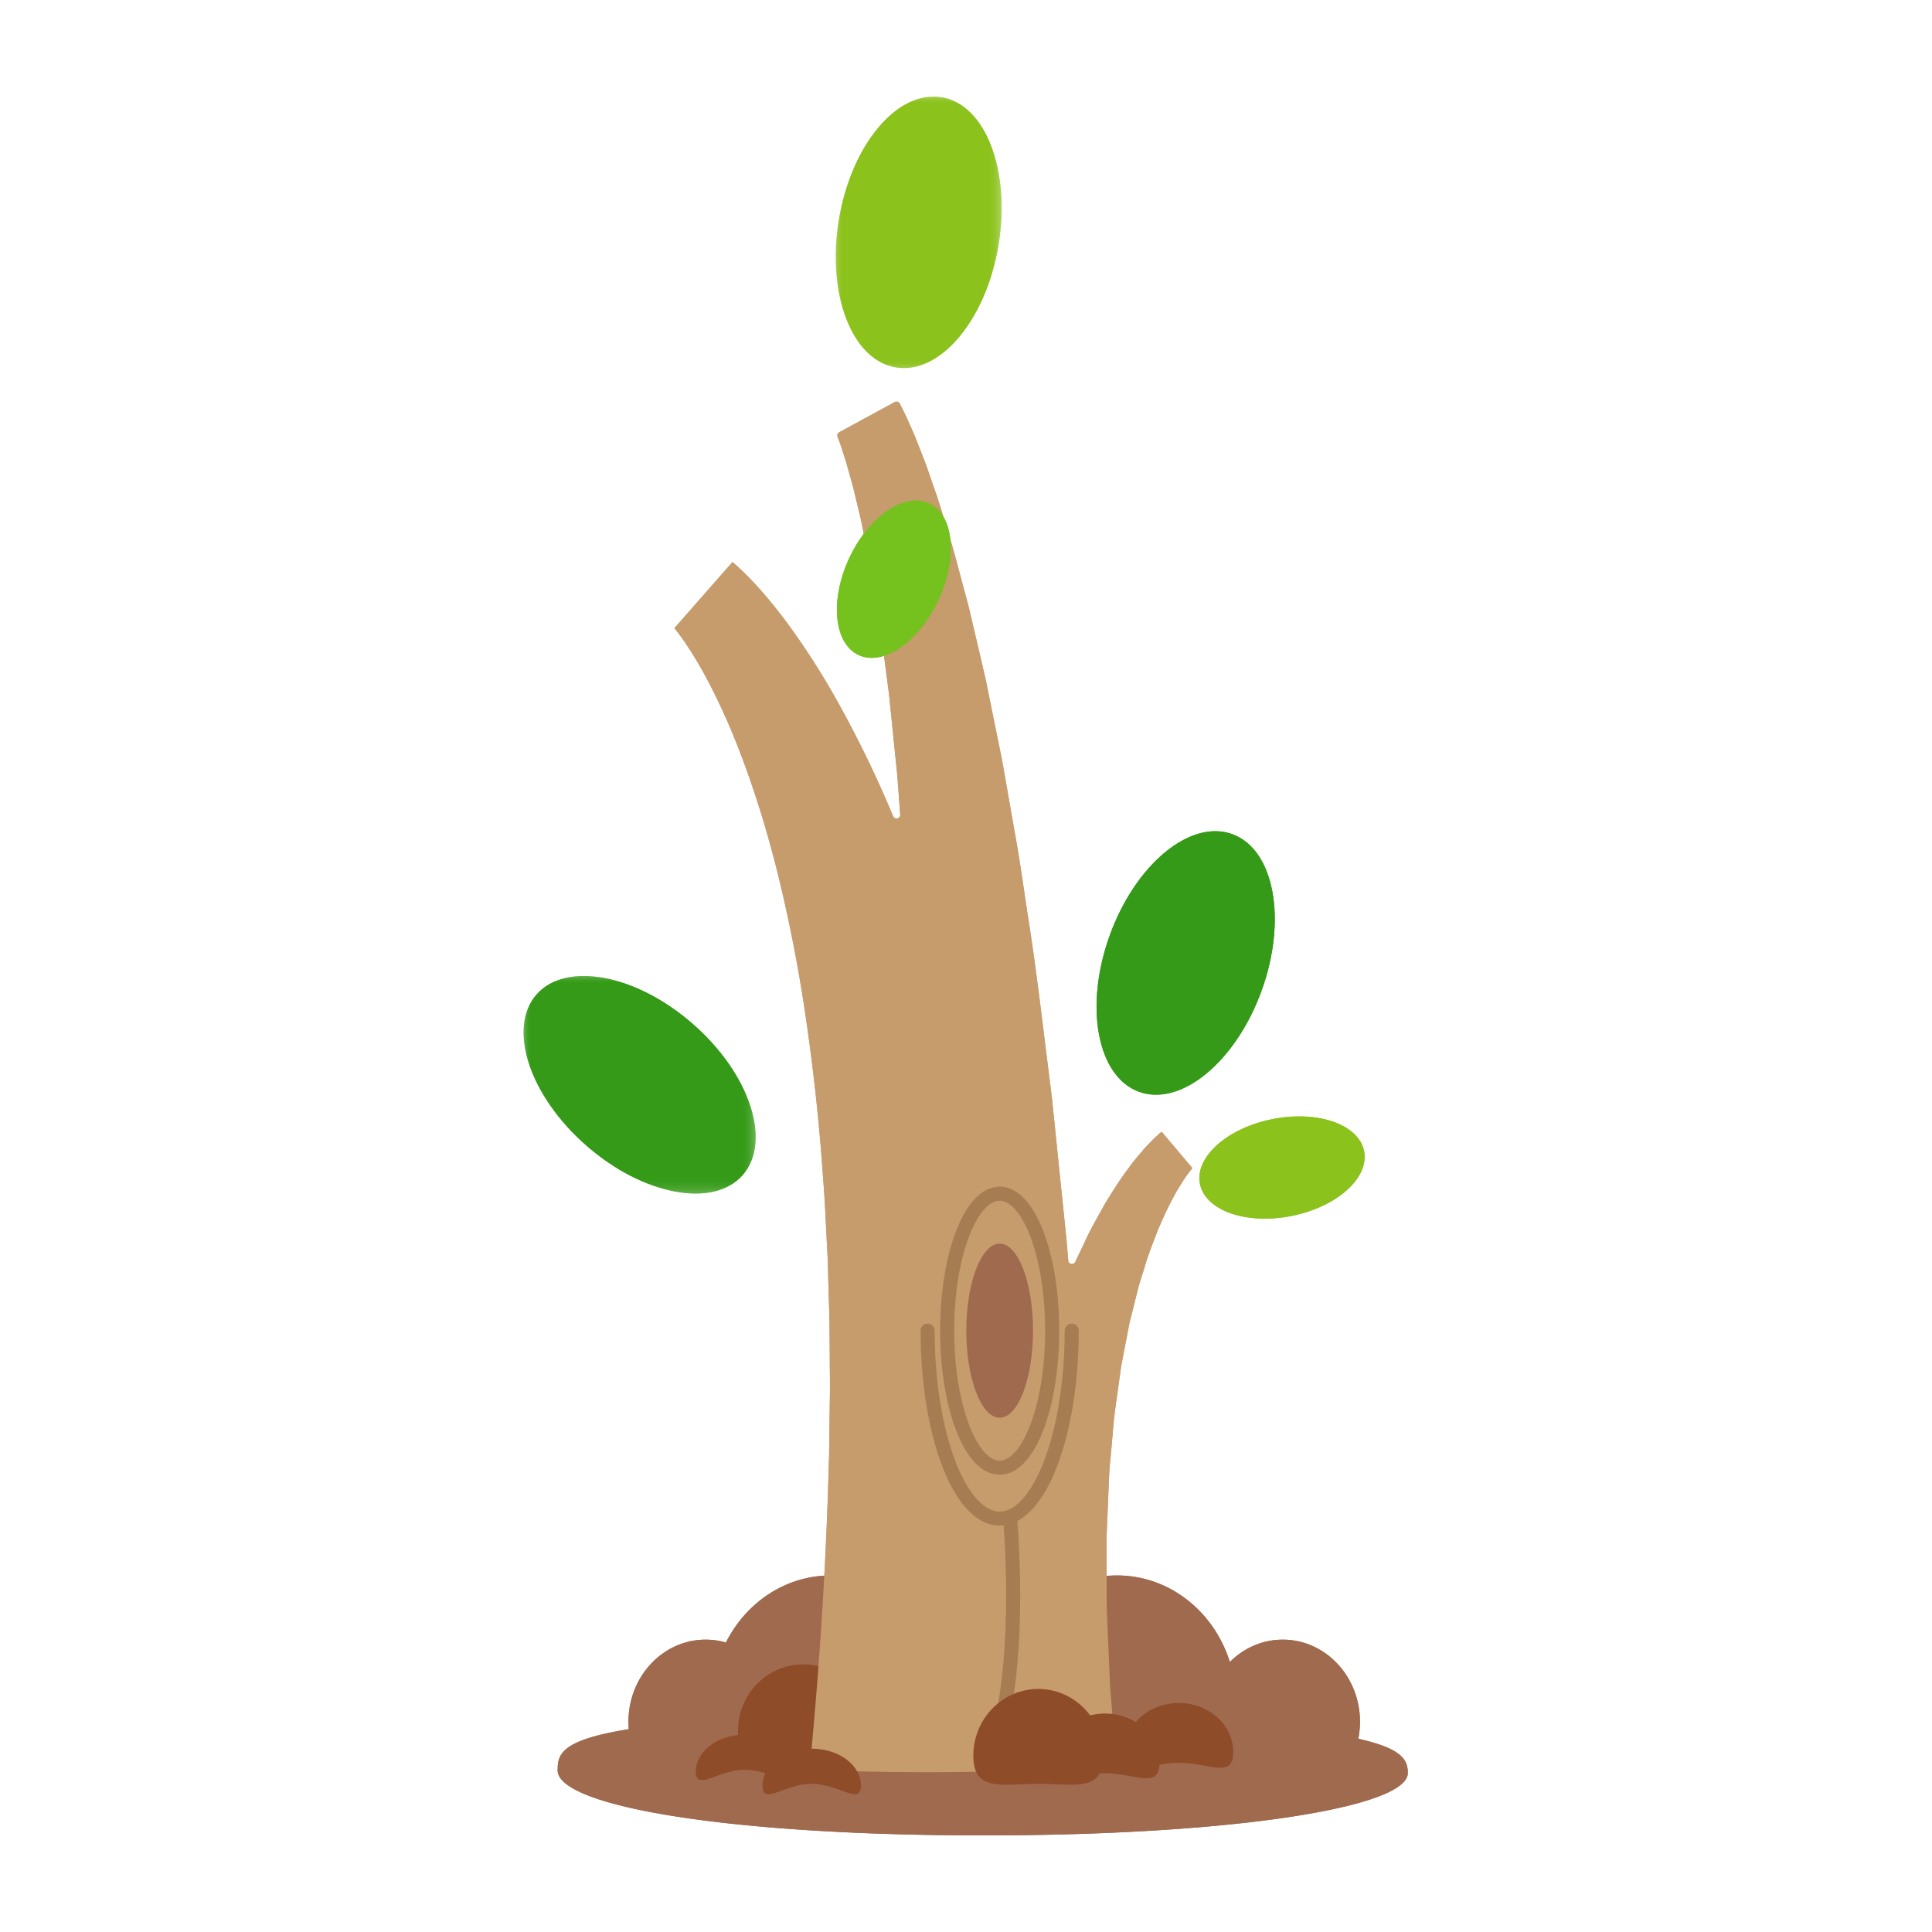 <svg width="120" height="120" viewBox="0 0 120 120" xmlns="http://www.w3.org/2000/svg" xmlns:xlink="http://www.w3.org/1999/xlink"><defs><path id="a" d="M0 .021h14.417v13.514H0z"/><path id="c" d="M.072 0h10.301v16.862H.073z"/><path id="e" d="M0 .021h14.417v13.514H0z"/><path id="g" d="M.072 0h10.301v16.862H.073z"/></defs><g fill="none" fill-rule="evenodd"><path d="M84.366 107.996a5.39 5.39 0 0 0 .104-1.057c0-2.815-2.147-5.097-4.795-5.097-1.272 0-2.428.528-3.287 1.388-.976-3.123-3.745-5.375-7.01-5.375-2.827 0-5.281 1.688-6.524 4.166a4.53 4.53 0 0 0-1.258-.179 4.606 4.606 0 0 0-3.045 1.16c-1.038-3.004-3.752-5.147-6.938-5.147-2.826 0-5.281 1.688-6.524 4.166a4.53 4.53 0 0 0-1.258-.179c-2.648 0-4.795 2.282-4.795 5.097 0 .157.008.311.02.464-4.248.68-4.417 1.572-4.419 2.557-.003 2.184 10.245 3.993 25.85 4.04 15.606.045 26.95-1.688 26.954-3.873 0-.779-.298-1.51-3.075-2.13" fill="#A06A4F"/><path d="M53.91 107.522c0 2.29-1.807 1.746-4.037 1.746-2.229 0-4.036.544-4.036-1.746s1.807-4.145 4.036-4.145c2.23 0 4.037 1.856 4.037 4.145" fill="#8E4C28"/><path d="M73.952 72.689c-.05.065-.098.117-.15.196-.102.148-.207.288-.307.438a.129.129 0 0 0-.006.01c-.193.326-.403.623-.576.974-.376.667-.691 1.394-1.004 2.111-.278.748-.583 1.47-.803 2.246L70.75 79.8a.221.221 0 0 0-.004.013l-.293 1.166-.292 1.16a.597.597 0 0 0-.003.013l-.228 1.188-.23 1.189-.057.29-.002.012-.041.297-.084.604c-.107.807-.235 1.605-.325 2.413l-.216 2.436c-.09.806-.106 1.63-.143 2.446l-.1 2.447.004 2.462.002 1.228v.613c.004.205.017.411.024.616l.107 2.465.052 1.23.026.613c.01.205.032.411.048.617l.333 4.087a.229.229 0 0 1-.208.248c-3.052.254-6.929.41-11.15.42-2.658.006-5.18-.048-7.446-.148a.223.223 0 0 1-.213-.248c.573-6.042.98-12.093 1.15-18.14l.036-1.159.015-1.156.03-2.314c.018-.773.002-1.54-.002-2.311l-.017-2.313c-.013-.77-.042-1.536-.062-2.306-.027-.768-.031-1.542-.078-2.307-.082-1.532-.14-3.073-.267-4.6a126.657 126.657 0 0 0-.96-9.133 94.826 94.826 0 0 0-1.676-8.97c-.7-2.947-1.575-5.833-2.657-8.605a41.25 41.25 0 0 0-1.821-4.014c-.17-.319-.338-.64-.52-.945-.175-.314-.36-.611-.545-.909-.187-.29-.377-.582-.569-.847-.096-.14-.19-.257-.283-.385l-.132-.168-.053-.068-.024-.03c-.007-.01.014.008.02.01l3.6-4.098.212.184.157.142.28.262c.169.168.347.34.502.507.325.336.62.672.914 1.012.286.34.57.682.835 1.028.275.344.528.694.784 1.044a47.495 47.495 0 0 1 2.75 4.324 70.196 70.196 0 0 1 3.542 7.283c.101.24.46.155.44-.105l-.069-.933-.097-1.312c-.035-.436-.086-.869-.128-1.304l-.265-2.608-.133-1.305-.17-1.295-.34-2.592c-.05-.435-.128-.86-.197-1.287l-.21-1.284-.21-1.285c-.078-.426-.167-.845-.25-1.268-.172-.843-.324-1.7-.535-2.521l-.296-1.246c-.106-.41-.225-.81-.337-1.215-.058-.2-.11-.41-.173-.602l-.19-.58c-.062-.193-.124-.392-.191-.559l-.098-.264a.23.23 0 0 1 .106-.282l3.442-1.874a.23.23 0 0 1 .313.093c.113.214.187.372.28.556.12.235.213.453.31.673l.293.663c.099.222.175.438.263.657.17.436.348.875.508 1.312l.454 1.31c.319.876.567 1.752.839 2.629.131.438.271.877.397 1.316l.354 1.32.353 1.32c.117.44.243.881.34 1.323l.62 2.65.31 1.326.27 1.329.541 2.66c.088.443.185.887.266 1.331l.233 1.332.467 2.668c.331 1.779.577 3.56.845 5.343.57 3.566.965 7.135 1.423 10.71l.083.67.07.67.137 1.34.276 2.683.276 2.684.138 1.342c.045.448.076.895.115 1.342l.006.071c.02.241.35.292.441.069a.256.256 0 0 1 .006-.012l.575-1.206c.363-.81.827-1.595 1.258-2.38.476-.774.951-1.543 1.516-2.28.258-.373.585-.73.88-1.09.16-.179.334-.355.5-.53.079-.087.185-.18.28-.27l.145-.133c.05-.047.133-.115.2-.17l1.906 2.253c-.01.018-.009.019-.031.047l-.075.095z" fill="#C69C6D"/><path d="M64.164 82.65c0 2.986-.928 5.407-2.073 5.407-1.144 0-2.072-2.42-2.072-5.407 0-2.986.928-5.407 2.072-5.407 1.145 0 2.073 2.421 2.073 5.407" fill="#A06A4F"/><path d="M65.353 82.65c0 4.7-1.46 8.51-3.262 8.51-1.801 0-3.261-3.81-3.261-8.51 0-4.7 1.46-8.509 3.261-8.509 1.802 0 3.262 3.81 3.262 8.51z" stroke="#A67C52" stroke-width=".873"/><path d="M66.566 82.65c0 6.447-2.004 11.673-4.475 11.673-2.47 0-4.474-5.226-4.474-11.673m4.474 24.763s1.31-4.145.655-13.09" stroke="#A67C52" stroke-width=".873" stroke-linecap="round" stroke-linejoin="round"/><path d="M53.473 110.904c0 1.265-1.367-.109-3.054-.109-1.687 0-3.055 1.374-3.055.11 0-1.266 1.368-2.292 3.055-2.292s3.054 1.026 3.054 2.291" fill="#8E4C28"/><path d="M49.328 110.031c0 1.265-1.368-.109-3.054-.109-1.687 0-3.055 1.374-3.055.11 0-1.266 1.368-2.291 3.055-2.291 1.686 0 3.054 1.025 3.054 2.29m19.2-.981c0 2.289-1.808 1.745-4.037 1.745s-4.036.544-4.036-1.745c0-2.29 1.807-4.146 4.036-4.146 2.23 0 4.037 1.856 4.037 4.146" fill="#8E4C28"/><path d="M65.255 109.486c0 1.687 1.514.654 3.382.654 1.867 0 3.381 1.033 3.381-.654 0-1.687-1.514-3.055-3.381-3.055-1.868 0-3.382 1.368-3.382 3.055" fill="#8E4C28"/><path d="M69.837 108.831c0 1.687 1.514.655 3.381.655 1.868 0 3.382 1.032 3.382-.655s-1.514-3.054-3.382-3.054c-1.867 0-3.381 1.367-3.381 3.054" fill="#8E4C28"/><g transform="translate(32.52 60.6)"><mask id="b" fill="#fff"><use xlink:href="#a"/></mask><path d="M3.905 10.555c3.537 3.094 7.884 3.91 9.708 1.824 1.825-2.086.436-6.285-3.101-9.378C6.974-.093 2.628-.91.803 1.177-1.02 3.263.367 7.462 3.905 10.555" fill="#349A17" mask="url(#b)"/></g><path d="M68.924 58.108c-1.595 4.42-.775 8.766 1.831 9.707 2.607.94 6.014-1.88 7.61-6.3 1.595-4.42.775-8.766-1.832-9.707-2.606-.94-6.013 1.88-7.609 6.3" fill="#349A17"/><g transform="translate(51.84 6)"><mask id="d" fill="#fff"><use xlink:href="#c"/></mask><path d="M.276 7.588c-.79 4.632.785 8.765 3.517 9.23 2.732.466 5.587-2.912 6.377-7.544C10.96 4.64 9.384.508 6.652.043 3.92-.423 1.066 2.955.276 7.588" fill="#8BC21B" mask="url(#d)"/></g><path d="M79.027 69.512c-2.814.562-4.827 2.364-4.495 4.024.332 1.66 2.882 2.55 5.697 1.987 2.815-.563 4.828-2.365 4.496-4.025-.332-1.66-2.883-2.55-5.698-1.986" fill="#8BC21B"/><path d="M52.74 34.682c-1.209 2.604-.944 5.292.592 6.005 1.535.713 3.76-.82 4.968-3.424 1.209-2.603.944-5.292-.592-6.005-1.535-.712-3.76.82-4.968 3.424" fill="#75C11E"/><path d="M84.366 107.996a5.39 5.39 0 0 0 .104-1.057c0-2.815-2.147-5.097-4.795-5.097-1.272 0-2.428.528-3.287 1.388-.976-3.123-3.745-5.375-7.01-5.375-2.827 0-5.281 1.688-6.524 4.166a4.53 4.53 0 0 0-1.258-.179 4.606 4.606 0 0 0-3.045 1.16c-1.038-3.004-3.752-5.147-6.938-5.147-2.826 0-5.281 1.688-6.524 4.166a4.53 4.53 0 0 0-1.258-.179c-2.648 0-4.795 2.282-4.795 5.097 0 .157.008.311.02.464-4.248.68-4.417 1.572-4.419 2.557-.003 2.184 10.245 3.993 25.85 4.04 15.606.045 26.95-1.688 26.954-3.873 0-.779-.298-1.51-3.075-2.13" fill="#A06A4F"/><path d="M53.91 107.522c0 2.29-1.807 1.746-4.037 1.746-2.229 0-4.036.544-4.036-1.746s1.807-4.145 4.036-4.145c2.23 0 4.037 1.856 4.037 4.145" fill="#8E4C28"/><path d="M73.952 72.689c-.05.065-.098.117-.15.196-.102.148-.207.288-.307.438a.129.129 0 0 0-.006.01c-.193.326-.403.623-.576.974-.376.667-.691 1.394-1.004 2.111-.278.748-.583 1.47-.803 2.246L70.75 79.8a.221.221 0 0 0-.004.013l-.293 1.166-.292 1.16a.597.597 0 0 0-.003.013l-.228 1.188-.23 1.189-.057.29-.002.012-.041.297-.084.604c-.107.807-.235 1.605-.325 2.413l-.216 2.436c-.09.806-.106 1.63-.143 2.446l-.1 2.447.004 2.462.002 1.228v.613c.004.205.017.411.024.616l.107 2.465.052 1.23.026.613c.01.205.032.411.048.617l.333 4.087a.229.229 0 0 1-.208.248c-3.052.254-6.929.41-11.15.42-2.658.006-5.18-.048-7.446-.148a.223.223 0 0 1-.213-.248c.573-6.042.98-12.093 1.15-18.14l.036-1.159.015-1.156.03-2.314c.018-.773.002-1.54-.002-2.311l-.017-2.313c-.013-.77-.042-1.536-.062-2.306-.027-.768-.031-1.542-.078-2.307-.082-1.532-.14-3.073-.267-4.6a126.657 126.657 0 0 0-.96-9.133 94.826 94.826 0 0 0-1.676-8.97c-.7-2.947-1.575-5.833-2.657-8.605a41.25 41.25 0 0 0-1.821-4.014c-.17-.319-.338-.64-.52-.945-.175-.314-.36-.611-.545-.909-.187-.29-.377-.582-.569-.847-.096-.14-.19-.257-.283-.385l-.132-.168-.053-.068-.024-.03c-.007-.01.014.008.02.01l3.6-4.098.212.184.157.142.28.262c.169.168.347.34.502.507.325.336.62.672.914 1.012.286.34.57.682.835 1.028.275.344.528.694.784 1.044a47.495 47.495 0 0 1 2.75 4.324 70.196 70.196 0 0 1 3.542 7.283c.101.24.46.155.44-.105l-.069-.933-.097-1.312c-.035-.436-.086-.869-.128-1.304l-.265-2.608-.133-1.305-.17-1.295-.34-2.592c-.05-.435-.128-.86-.197-1.287l-.21-1.284-.21-1.285c-.078-.426-.167-.845-.25-1.268-.172-.843-.324-1.7-.535-2.521l-.296-1.246c-.106-.41-.225-.81-.337-1.215-.058-.2-.11-.41-.173-.602l-.19-.58c-.062-.193-.124-.392-.191-.559l-.098-.264a.23.23 0 0 1 .106-.282l3.442-1.874a.23.23 0 0 1 .313.093c.113.214.187.372.28.556.12.235.213.453.31.673l.293.663c.099.222.175.438.263.657.17.436.348.875.508 1.312l.454 1.31c.319.876.567 1.752.839 2.629.131.438.271.877.397 1.316l.354 1.32.353 1.32c.117.44.243.881.34 1.323l.62 2.65.31 1.326.27 1.329.541 2.66c.088.443.185.887.266 1.331l.233 1.332.467 2.668c.331 1.779.577 3.56.845 5.343.57 3.566.965 7.135 1.423 10.71l.083.67.07.67.137 1.34.276 2.683.276 2.684.138 1.342c.045.448.076.895.115 1.342l.006.071c.02.241.35.292.441.069a.256.256 0 0 1 .006-.012l.575-1.206c.363-.81.827-1.595 1.258-2.38.476-.774.951-1.543 1.516-2.28.258-.373.585-.73.88-1.09.16-.179.334-.355.5-.53.079-.087.185-.18.28-.27l.145-.133c.05-.047.133-.115.2-.17l1.906 2.253c-.01.018-.009.019-.031.047l-.075.095z" fill="#C69C6D"/><path d="M64.164 82.65c0 2.986-.928 5.407-2.073 5.407-1.144 0-2.072-2.42-2.072-5.407 0-2.986.928-5.407 2.072-5.407 1.145 0 2.073 2.421 2.073 5.407" fill="#A06A4F"/><path d="M65.353 82.65c0 4.7-1.46 8.51-3.262 8.51-1.801 0-3.261-3.81-3.261-8.51 0-4.7 1.46-8.509 3.261-8.509 1.802 0 3.262 3.81 3.262 8.51z" stroke="#A67C52" stroke-width=".873"/><path d="M66.566 82.65c0 6.447-2.004 11.673-4.475 11.673-2.47 0-4.474-5.226-4.474-11.673m4.474 24.763s1.31-4.145.655-13.09" stroke="#A67C52" stroke-width=".873" stroke-linecap="round" stroke-linejoin="round"/><path d="M53.473 110.904c0 1.265-1.367-.109-3.054-.109-1.687 0-3.055 1.374-3.055.11 0-1.266 1.368-2.292 3.055-2.292s3.054 1.026 3.054 2.291" fill="#8E4C28"/><path d="M49.328 110.031c0 1.265-1.368-.109-3.054-.109-1.687 0-3.055 1.374-3.055.11 0-1.266 1.368-2.291 3.055-2.291 1.686 0 3.054 1.025 3.054 2.29m19.2-.981c0 2.289-1.808 1.745-4.037 1.745s-4.036.544-4.036-1.745c0-2.29 1.807-4.146 4.036-4.146 2.23 0 4.037 1.856 4.037 4.146" fill="#8E4C28"/><path d="M65.255 109.486c0 1.687 1.514.654 3.382.654 1.867 0 3.381 1.033 3.381-.654 0-1.687-1.514-3.055-3.381-3.055-1.868 0-3.382 1.368-3.382 3.055" fill="#8E4C28"/><path d="M69.837 108.831c0 1.687 1.514.655 3.381.655 1.868 0 3.382 1.032 3.382-.655s-1.514-3.054-3.382-3.054c-1.867 0-3.381 1.367-3.381 3.054" fill="#8E4C28"/><g transform="translate(32.52 60.6)"><mask id="f" fill="#fff"><use xlink:href="#e"/></mask><path d="M3.905 10.555c3.537 3.094 7.884 3.91 9.708 1.824 1.825-2.086.436-6.285-3.101-9.378C6.974-.093 2.628-.91.803 1.177-1.02 3.263.367 7.462 3.905 10.555" fill="#349A17" mask="url(#f)"/></g><path d="M68.924 58.108c-1.595 4.42-.775 8.766 1.831 9.707 2.607.94 6.014-1.88 7.61-6.3 1.595-4.42.775-8.766-1.832-9.707-2.606-.94-6.013 1.88-7.609 6.3" fill="#349A17"/><g transform="translate(51.84 6)"><mask id="h" fill="#fff"><use xlink:href="#g"/></mask><path d="M.276 7.588c-.79 4.632.785 8.765 3.517 9.23 2.732.466 5.587-2.912 6.377-7.544C10.96 4.64 9.384.508 6.652.043 3.92-.423 1.066 2.955.276 7.588" fill="#8BC21B" mask="url(#h)"/></g><path d="M79.027 69.512c-2.814.562-4.827 2.364-4.495 4.024.332 1.66 2.882 2.55 5.697 1.987 2.815-.563 4.828-2.365 4.496-4.025-.332-1.66-2.883-2.55-5.698-1.986" fill="#8BC21B"/><path d="M52.74 34.682c-1.209 2.604-.944 5.292.592 6.005 1.535.713 3.76-.82 4.968-3.424 1.209-2.603.944-5.292-.592-6.005-1.535-.712-3.76.82-4.968 3.424" fill="#75C11E"/></g></svg>